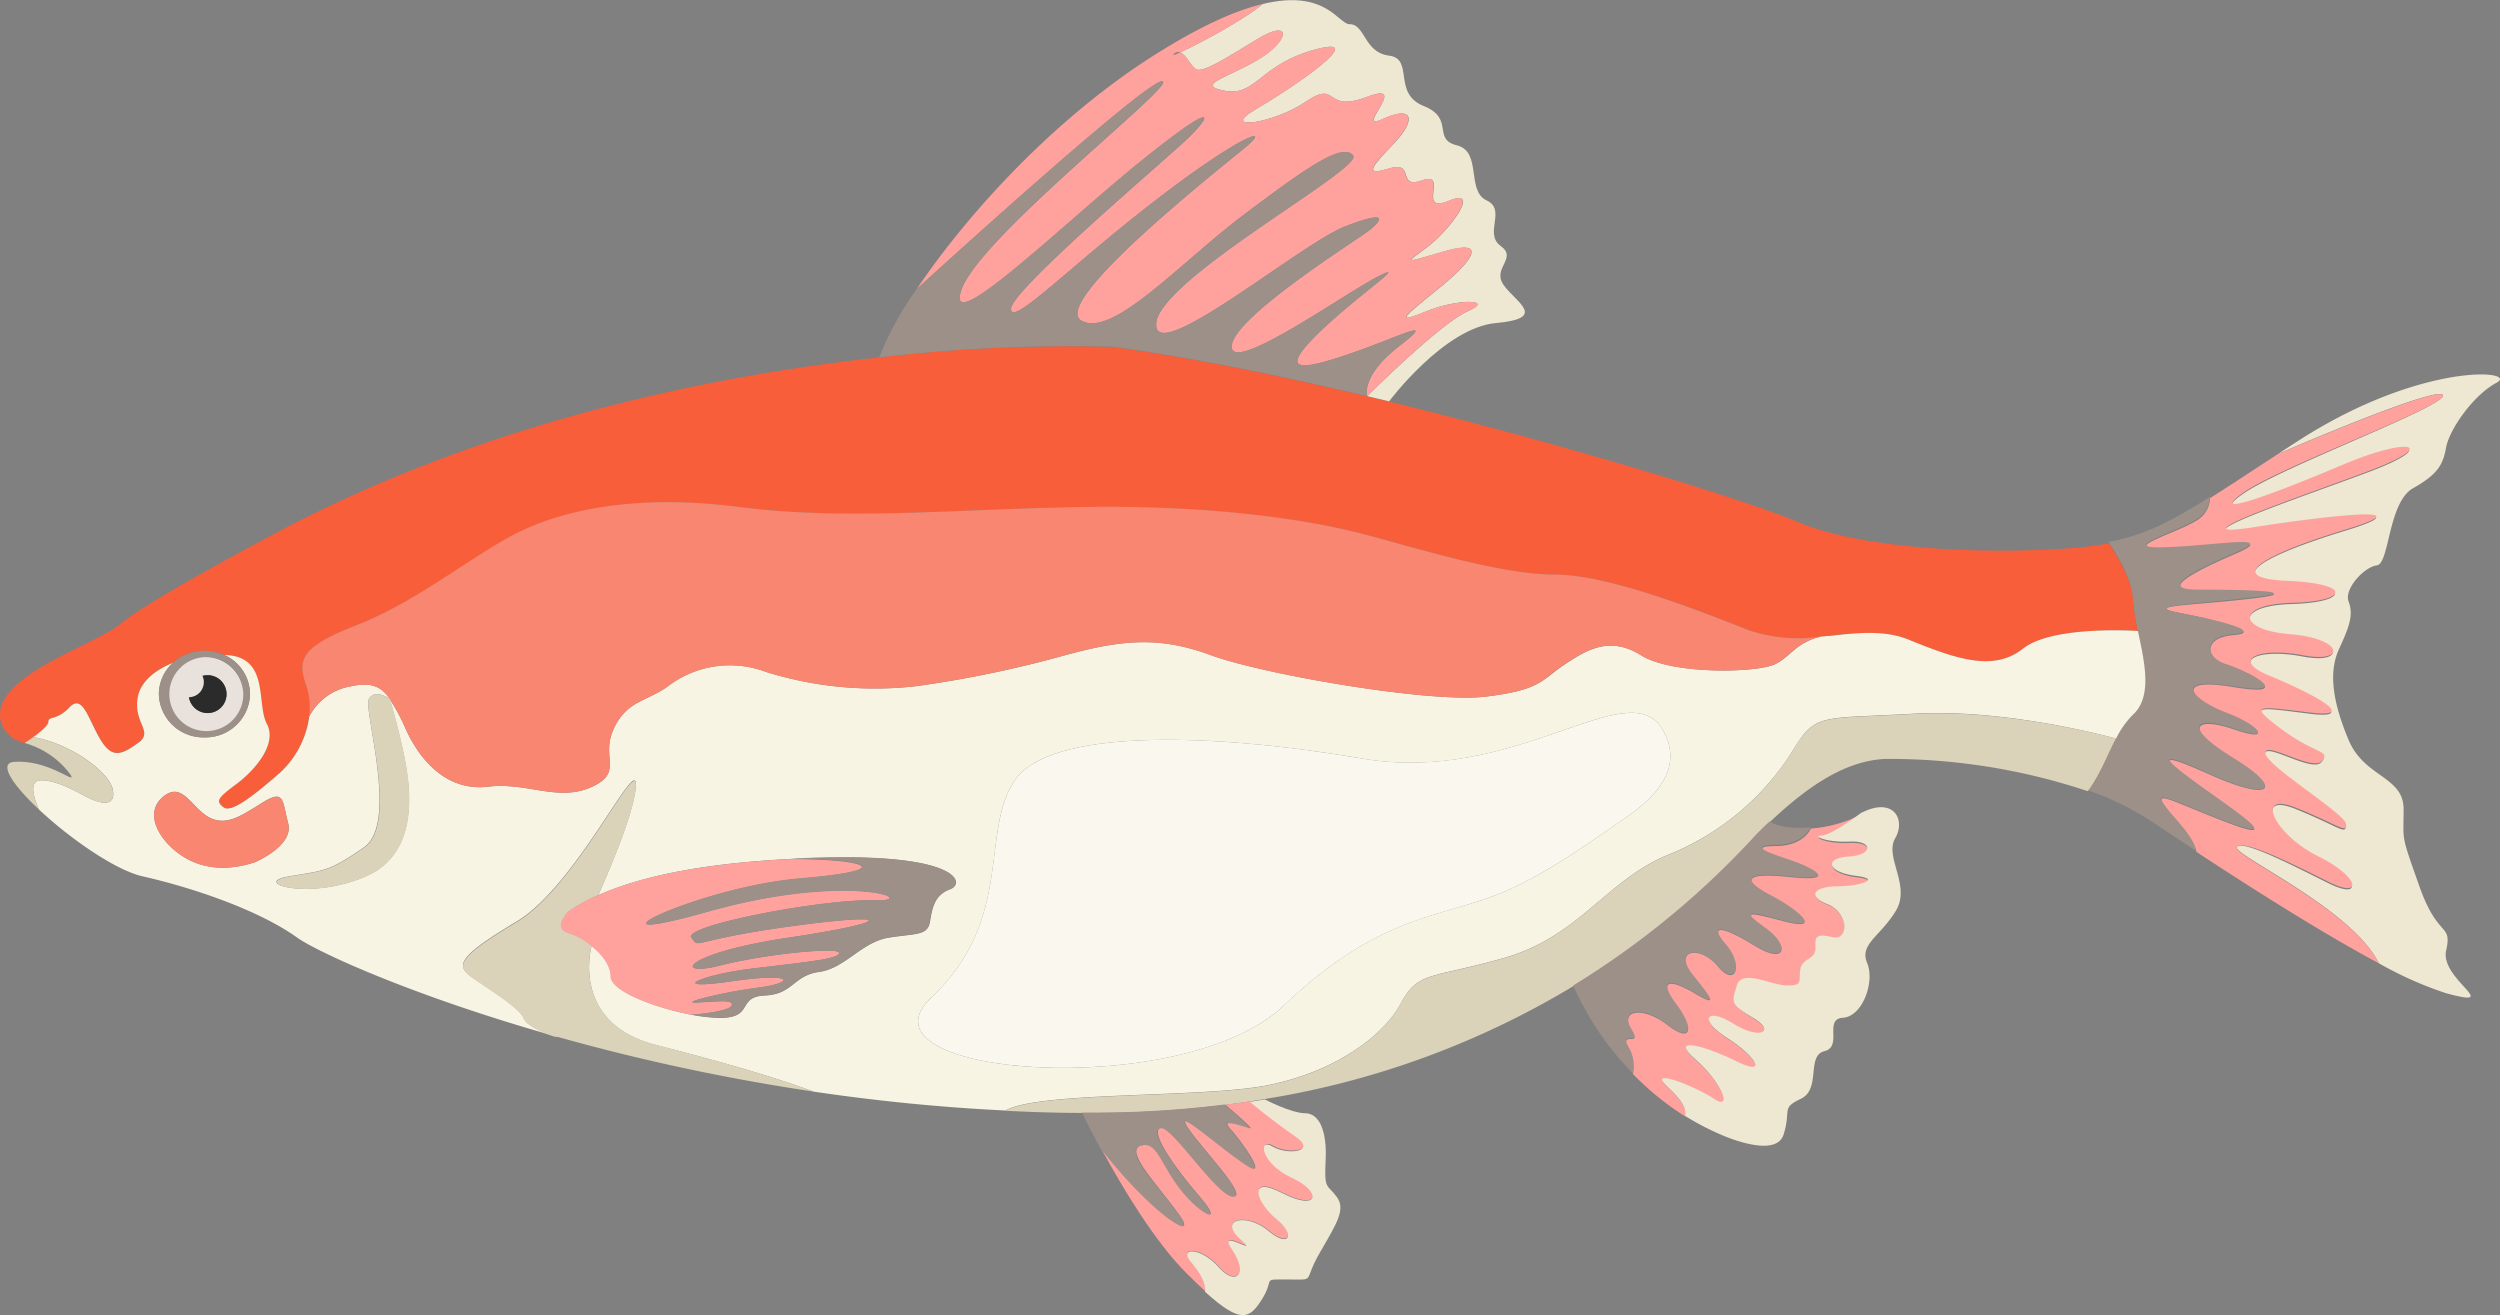 <svg xmlns="http://www.w3.org/2000/svg" viewBox="0 0 309.95 163.03"><rect x="0" y="0" width="309.95" height="163.03" fill="#808080" stroke="none"/><title>golden-orfe</title><g id="Layer_2" data-name="Layer 2"><g id="Ñëîé_2" data-name="Ñëîé 2"><path d="M309.51,47.46c-2.93,1.56-5.85,5.85-6.24,8s-1,3.32-4.1,5.07-2.92,9.37-4.48,9.56-4.1,2.92-3.51,4.49.19,2.92-1.17,5.85-.79,6.63,1.17,11.31,6.82,4.48,6.82,8.58-.39,2.93,1.95,9.55,4.1,4.49,3.32,8,7.22,7.22,0,5.27a45.67,45.67,0,0,1-8.35-3.72h0c-3.25-6.76-18.3-13.52-17.58-14.42s7,2.34,11.31,4.49,3.9-.59-1.36-3.21-8-8.11-2.74-6,6.44,3.37,6.25,2-10-7.22-10-8.78,5.85,2.34,7,1-.78-.78-5.07-4-2.73-2.79,3.71-2-.59-2.69-5.27-4.64-1.17-3.51,4.29-2.47,5-2.08-1.56-2.61-6.82-3.69.2-3.89,7.55-2.38-.59-2.73-2.73-3.31,7.22-6.35-1.37-1.84-11.51-.28,5.66-3.71,14.43-7,5.07-4.29-3.22-.78-17.06,6.83-12.38,3.51S303.27,50.38,302.88,49s-19.91,7-20.48,7.3c.8-.53,1.65-1.07,2.54-1.65C300.34,44.73,312.43,45.9,309.51,47.46Z" style="fill:#eee8d2"/><path d="M290.49,57.6c8.29-3.51,12-2.53,3.22.78s-24.57,8.58-14.43,7,21.45-2.75,11.51.28-15.35,6-7.22,6.35,7.61,2.54.59,2.73-6.8,3.36-.2,3.89,7,3.65,1.56,2.61-9,.52-4.29,2.47,11.7,5.39,5.27,4.64-8-1.2-3.71,2,6.24,2.68,5.07,4-7-2.53-7-1,9.75,7.42,10,8.78-1,.09-6.25-2-2.53,3.39,2.74,6,5.65,5.35,1.36,3.21S278.11,104,277.33,105s14.33,7.66,17.58,14.42c-6.84-3.66-15.59-9.19-22.57-13.79-.56-2.12-2.56-3.83-3.79-5.47-1.75-2.36.59-.86,7.45,1.77s2.35-.44-2.62-4-6.87-5.24.64-1.87,9.31,1.9,2.87-2-4.68-5.27.15-3.6,3.07-.5-1-2-7-4.59.89-3.27,1.76-1.9-.89-2.73-2.91-3.42.89-3.72S275,76.91,270.31,76s1-.88,8.68-1.76-1.51-1-6.44-1-.92-2.19,4.49-4.53-1.47-1-8.19-.74.73-1.75,3.36-3.36a3.37,3.37,0,0,0,1.8-2.86c2.31-1.45,5-3.24,8.38-5.44h0c.57-.25,20.09-8.65,20.48-7.3s-20.09,8.77-24.77,12.09S282.21,61.11,290.49,57.6Z" style="fill:#ffa29e"/><path d="M270.31,76c4.68.88,10.38,2.32,6.58,2.62s-3.54,2.89-.89,3.72,8.79,4,.89,2.73-5,1.72-.89,3.27,5.86,3.73,1,2-6.59-.35-.15,3.6,4.63,5.41-2.87,2-5.61-1.67-.64,1.87,9.48,6.61,2.62,4-9.2-4.13-7.45-1.77c1.23,1.64,3.23,3.35,3.79,5.47-1.94-1.27-3.76-2.48-5.35-3.55a36.52,36.52,0,0,0-8.15-4c1.55-2.09,2.4-4.47,3.49-6.53a11,11,0,0,1,2.13-3c2.43-2.29,1.4-6.57.6-10.38a25.55,25.55,0,0,1-.6-3.86c-.1-2.2-1.59-4.91-3-7,4.35-.82,7.52-2.4,12.56-5.58a3.37,3.37,0,0,1-1.8,2.86c-2.63,1.61-10.09,3.66-3.36,3.36s13.6-1.6,8.19.74-9.42,4.53-4.49,4.53,14.09.15,6.44,1S265.63,75.15,270.31,76Z" style="fill:#9d9089"/><path d="M265.06,78.23s-10.55-.74-14.25,2.19-8.39,1.24-14.24-1.14c-2.49-1-5.22-.89-8-.63a13.67,13.67,0,0,0-2.71.26,19.16,19.16,0,0,1-8.94-.76c-6.63-2.61-17.55-6.9-24-6.9s-16-2.93-23.21-4.87-19.11-3.71-34.91-3.52-29.64,1.73-43.09,0-22.82.6-28.48,3.72S51.3,74.76,44.27,77.49,36.86,81.78,38,85.1a8.16,8.16,0,0,1,.31,3.75,0,0,0,0,1,0,0,11.55,11.55,0,0,1-3.62,6.95c-2.92,2.54-6,5.08-7,4.3s-.78-1.13,1.57-2.88,5.11-5,3.8-7.46.29-8-4.68-8.52l-.61-.05a6,6,0,0,0-2.43-.52,5.8,5.8,0,0,0-3.91,1.49c-2.24.9-3.93,2.33-4.32,4.09-.73,3.36,2.05,4.39,0,5.85s-3.21,2-4.68-.44-2.19-5.7-3.8-4S6,88.75,6,89.49c0,.43-1,1.28-1.88,1.9-.57.42-1.05.73-1.05.73A4,4,0,0,1,.19,89.78C-1.75,83.93,11.51,80.22,15,77.3S33.64,66.38,33.64,66.38C60,52.23,88.49,46.55,109,44.31A203.81,203.81,0,0,1,137.79,43c9.46,1.24,20.63,3.51,31.72,6.14l2.71.65c23,5.6,45.12,12.55,50.5,14.86,8.2,3.51,23.6,4.1,33.94,3.32a44.62,44.62,0,0,0,4.79-.6c1.42,2.12,2.91,4.83,3,7A25.55,25.55,0,0,0,265.06,78.23Z" style="fill:#f85e3a"/><path d="M265.06,78.23s-10.55-.74-14.25,2.19-8.39,1.24-14.24-1.14c-2.49-1-5.22-.89-8-.63l-2.71.26c-3.2.7-3.92,2.59-5.82,3.46-2.34,1.07-12.72,1.27-16.53-1.11s-6.58-.84-9.5,1.11-2.93,3.17-9.8,4-27.65-2.77-34.09-5.15-11.11-1.87-18,0a140.45,140.45,0,0,1-18.43,3.84,45.26,45.26,0,0,1-18.72-1.76A12.65,12.65,0,0,0,82.79,85.1c-2.63,1.9-5.12,1.75-6.73,5.32s1.32,5.36-2.78,7.18-8-.65-12.72-.07-8.19-2.63-10.24-7.11a24.68,24.68,0,0,0-2-3.75c.06.21,1.09,3.7,1.76,7s2.24,12-4.79,15-14.14.79-9.57,0,5-.58,9.38-3.6S45,88,45.74,86.66s2.62,0,2.62,0c-1.11-1.61-2.38-2.12-4.92-1.56a7.15,7.15,0,0,0-5.1,3.75,0,0,0,0,1,0,0,11.55,11.55,0,0,1-3.62,6.95c-2.92,2.54-6,5.08-7,4.3s-.78-1.13,1.57-2.88,5.11-5,3.8-7.46.29-8-4.68-8.52l-.61-.05A5.36,5.36,0,0,1,31,86.06a5.51,5.51,0,0,1-5.65,5.36,5.51,5.51,0,0,1-5.65-5.36,5.26,5.26,0,0,1,1.74-3.88c-2.24.9-3.93,2.33-4.32,4.09-.73,3.36,2.05,4.39,0,5.85s-3.21,2-4.68-.44-2.19-5.7-3.8-4S6,88.75,6,89.49c0,.43-1,1.28-1.88,1.9,4.77.81,9.41,4.39,9.85,6.43s-1.1,1.9-2.49,1.33S7.54,96.8,5.12,96.74c-1.63,0-.92,2.17-.3,3.61h0c3.77,3.54,9.41,7.51,12.87,8.3,6.44,1.46,14.48,4.24,19.16,7.6,2.36,1.7,14.2,7.21,32.06,12.24l-.18-.06-.1,0-.92-.33-.31-.13c-.28-.12-.58-.25-.87-.4l-.22-.12-.29-.17-.14-.09-.13-.09-.17-.12-.14-.11a1.85,1.85,0,0,1-.28-.28.83.83,0,0,1-.11-.15.71.71,0,0,1-.11-.21c-.5-1.29-4.39-3.66-6.44-5.09s-1.76-2.52,5.56-6.9,14.77-20.48,14.77-17S74.3,110.66,74.16,111c5-2.25,12.56-3.94,23.84-4.51,1.27-.07,2.59-.12,4-.15,17-.44,17.7,3.22,15.8,3.92s-2.2,2.22-2.49,4-1.75,1.46-5.12,2-5.41,3.81-8.63,4.25-3.22,2.77-6.73,2.92-1.31,2.78-5.55,2.78a20.6,20.6,0,0,1-3.5-.39h0c-4.46-.85-10-2.92-10-4.73,0-1.37-1.1-2.79-2.43-3.84,0,0-2.74,9.59,8,12.32,5.86,1.5,13.51,3.54,19.52,5.77,7.51,1.11,15.48,1.94,23.78,2.34,4.26-2.41,24.28-1.52,32.47-3.13s14.33-6,16.52-10.1,3.66-3.07,12.88-5.7,12.72-9.65,20.18-12.73a32.44,32.44,0,0,0,15.51-12.87c2.92-4.82,3.36-4,15.06-4.67s25.08,3.09,25.08,3.09a11,11,0,0,1,2.13-3C266.89,86.32,265.86,82,265.06,78.23ZM22.23,105.87c-2.63-1.9-4.38-5.12-2-7.1s3.51,1.39,5.7,2.56,4.1-.29,6.73-1.9,2.34-.14,3.07,2.64-4.09,4.82-4.09,4.82C28.09,108.06,24.87,107.77,22.23,105.87Zm179.36-4.51-.57.38c-4.44,3.08-8.87,6.23-13.79,8.49-8,3.68-15.61,2.56-28.09,14.46s-54,8.78-43.68-1,6-20.47,10.33-26.91,24-6,43.11-2.73,32.95-10.73,37.19-3.65C208.89,95.11,205.3,98.8,201.59,101.36Z" style="fill:#f8f4e3"/><path d="M11.48,99.15c-1.39-.58-3.94-2.35-6.36-2.41-1.63,0-.92,2.17-.3,3.61-3.22-3-5.09-5.76-3.06-5.89,4.38-.29,7.75,2.92,7,1.61a10.54,10.54,0,0,0-5.71-3.95s.48-.31,1.05-.73c4.77.81,9.41,4.39,9.85,6.43S12.87,99.72,11.48,99.15Z" style="fill:#dad2b9"/><path d="M100.85,135.33a256.46,256.46,0,0,1-31.69-6.77l-.16,0-.08,0-.18-.06-.1,0-.92-.33-.31-.13c-.28-.12-.58-.25-.87-.4l-.22-.12-.29-.17-.14-.09-.13-.09-.17-.12-.14-.11a1.85,1.85,0,0,1-.28-.28.83.83,0,0,1-.11-.15.71.71,0,0,1-.11-.21c-.5-1.29-4.39-3.66-6.44-5.09s-1.76-2.52,5.56-6.9,14.77-20.48,14.77-17S74.3,110.66,74.16,111h0a21.28,21.28,0,0,0-3.65,2s-2,2.06,0,2.65a8.56,8.56,0,0,1,2.84,1.57s-2.74,9.59,8,12.32C87.19,131.06,94.84,133.1,100.85,135.33Z" style="fill:#dad2b9"/><path d="M225.81,78.91c-3.2.7-3.92,2.59-5.82,3.46-2.34,1.07-12.72,1.27-16.53-1.11s-6.58-.84-9.5,1.11-2.93,3.17-9.8,4-27.65-2.77-34.09-5.15-11.11-1.87-18,0a140.45,140.45,0,0,1-18.43,3.84,45.26,45.26,0,0,1-18.72-1.76A12.65,12.65,0,0,0,82.79,85.1c-2.63,1.9-5.12,1.75-6.73,5.32s1.32,5.36-2.78,7.18-8-.65-12.72-.07-8.19-2.63-10.24-7.11a24.68,24.68,0,0,0-2-3.75,0,0,0,0,1,0,0c-1.11-1.61-2.38-2.12-4.92-1.56a7.15,7.15,0,0,0-5.1,3.75A8.16,8.16,0,0,0,38,85.1c-1.17-3.32-.78-4.88,6.24-7.61s13.26-7.8,18.92-10.92,15-5.46,28.48-3.72,27.3.21,43.09,0,27.7,1.57,34.91,3.52,16.78,4.87,23.21,4.87,17.36,4.29,24,6.9A19.16,19.16,0,0,0,225.81,78.91Z" style="fill:#f88670"/><path d="M228.52,78.65l-2.71.26A13.67,13.67,0,0,1,228.52,78.65Z" style="fill:#f85e3a"/><path d="M262.33,91.56c-1.09,2.06-1.94,4.44-3.49,6.53a77.81,77.81,0,0,0-25-4c-5.07.17-9.83,3.49-14.42,7.83-.53.49-1,1-1.58,1.53a105.17,105.17,0,0,1-22.76,18.8,106.8,106.8,0,0,1-38.24,14c-.61.11-1.24.2-1.86.3-1,.16-2.08.3-3.14.43a129.9,129.9,0,0,1-16.1,1H134.2c-3.23,0-6.43-.11-9.57-.27,4.26-2.41,24.28-1.52,32.47-3.13s14.33-6,16.52-10.1,3.66-3.07,12.88-5.7,12.72-9.65,20.18-12.73a32.44,32.44,0,0,0,15.51-12.87c2.92-4.82,3.36-4,15.06-4.67S262.33,91.56,262.33,91.56Z" style="fill:#dad2b9"/><path d="M31.6,106.89c-3.51,1.17-6.73.88-9.37-1s-4.38-5.12-2-7.1,3.51,1.39,5.7,2.56,4.1-.29,6.73-1.9,2.34-.14,3.07,2.64S31.6,106.89,31.6,106.89Z" style="fill:#f88670"/><path d="M45.34,108.69c-7,3-14.14.79-9.57,0s5-.58,9.38-3.6S45,88,45.74,86.66s2.62,0,2.62,0a0,0,0,0,0,0,0c.06.21,1.09,3.7,1.76,7S52.37,105.68,45.34,108.69Z" style="fill:#dad2b9"/><path d="M108.34,111.62c-6.24-.19-23.7,3.12-22.61,4.62s-.41.35,12.37-1.4,13-.59-.29,1.4-14.34,4.94-8.58,3.48,14.82-2.34,14.82-1.57-4.59,1.18-10.92,1.95-10.53,2.74-2.44,1.57,7.84.19,3.35.77-10.18,2-7.55,1.86,4.59-.39,4.2.39-4.75,1.1-5,1.12h0c-4.46-.85-10-2.92-10-4.73,0-1.37-1.1-2.79-2.43-3.84a8.56,8.56,0,0,0-2.84-1.57c-2-.59,0-2.65,0-2.65a21.28,21.28,0,0,1,3.65-2h0c5-2.25,12.56-3.94,23.84-4.51,9.36,0,13.75,1.36,1.17,2.43S70.21,118,87.86,113,114.58,111.82,108.34,111.62Z" style="fill:#ffa29e"/><path d="M117.75,110.23c-1.9.71-2.2,2.22-2.49,4s-1.75,1.46-5.12,2-5.41,3.81-8.63,4.25-3.22,2.77-6.73,2.92-1.31,2.78-5.55,2.78a20.6,20.6,0,0,1-3.5-.39c.21,0,4.58-.36,5-1.12s-1.56-.58-4.2-.39S89.54,123,94,122.44s4.74-1.94-3.35-.77-3.9-.78,2.44-1.57,10.92-1.17,10.92-1.95-9.07.1-14.82,1.57-4.68-1.51,8.58-3.48,13.06-3.16.29-1.4-11.29,2.89-12.37,1.4,16.37-4.81,22.61-4.62-2.83-3.53-20.48,1.4-1.27-3.06,11.31-4.13,8.19-2.43-1.17-2.43c1.27-.07,2.59-.12,4-.15C118.92,105.87,119.65,109.53,117.75,110.23Z" style="fill:#9d9089"/><path d="M154.25,144.38c-3.3-2.24-8.79-7.11-7.07-4.58s7.58,8.59,5.63,8.59-7.61-8.88-9-8.49,1.76,4.88,4.88,8.49.19,2.43-2.34-.79-2.92-6.19-5-5.53,2.24,5,4.77,8.53-2.88.45-9.48-7.85h0c-1.28-2.34-2.18-4.15-2.49-4.81h1.54a129.9,129.9,0,0,0,16.1-1s3.35,2.83,3.14,2.93-3.93-1.46-2.57,0S157.54,146.63,154.25,144.38Z" style="fill:#9d9089"/><path d="M159,147.85c-4.54-2.34-3.07,1.31-.73,3.22s1.6,3.65-1,1.46-6.29-1.48-3.51,1-3-1.61-1,1.32.55,4.68-1.64,2.19-5-2.48-3.51-.73c1.06,1.28,1.9,2.49,1.82,3.78-.7-.64-1.48-1.39-2.36-2.27-3.91-3.91-7.86-10.51-10.36-15.09,6.6,8.3,12,11.39,9.48,7.85s-6.82-7.87-4.77-8.53,2.43,2.31,5,5.53,5.46,4.39,2.34.79-6.24-8.1-4.88-8.49,7,8.49,9,8.49-3.91-6-5.63-8.59,3.77,2.34,7.07,4.58-.47-3-1.84-4.48,2.35.1,2.57,0-3.14-2.93-3.14-2.93c1.06-.13,2.11-.27,3.14-.43,0,0,2.85,2.39,5.63,4.29s-1,2.33-2.82,1.24-1.43,2.12,2.38,3.88S163.53,150.19,159,147.85Z" style="fill:#ffa29e"/><path d="M163.63,155.31c-2.15,3.7-.39,3.32-3.9,3.32s-1.56-.2-3.32,2.53c-1.51,2.36-2.59,3-7-1,.08-1.29-.76-2.5-1.82-3.78-1.46-1.75,1.31-1.75,3.51.73s3.66.73,1.64-2.19,3.77,1.17,1-1.32.88-3.22,3.51-1,3.37.44,1-1.46-3.81-5.56.73-3.22,5-.15,1.17-1.9-4.24-5-2.38-3.88,5.6.66,2.82-1.24-5.63-4.29-5.63-4.29c.62-.1,1.25-.19,1.86-.3,0,0,3.28,1.71,5,1.71s2.72,2.15,2.53,5.85.19,2.92,1.36,4.49S165.77,151.6,163.63,155.31Z" style="fill:#eee8d2"/><path d="M221.94,108.65c-6-.63-5.85.44-2.34,2.29s6.36,4.48,1.67,3.22-5.4-1.37-2.41.78,2.69,4.68-1.31,2.24-5.85-2.73-3.6-.2,1.28,5.37-1,2.74-5.57-2-3.13,1,3.22,4.11.29,2.36-4.68-1.86-2.34,1.27,1.93,5-1.08,2.63-5.94-1.85-4.47.49-1.37.29-.4,2.14a4.74,4.74,0,0,1,.6,3.44,36.54,36.54,0,0,1-7.37-10.87,105.17,105.17,0,0,0,22.76-18.8c.53-.52,1-1,1.58-1.53.92.63,2.84.91,5.05.73,0,0-.79,2.14-4.38,2.17s-.3,1,2.2,1.85S228,109.28,221.94,108.65Z" style="fill:#9d9089"/><path d="M226.57,112.16c2.64,1,2.78,4.64.59,4.08s-2.09.16-2.07,1.48-1.73,1.17-1.88,2.63.29,1.9-1.61,1.9-5.6-2-6.24,0-.93,2.19,2,4,.87,2.78-2.42.73-4.46-.58-.8,1.76,5.07,4.82,1.22,2.92-8.53-3.22-5.17-.29,4.68,6.48,2.34,4.92-8.34-3.9-5.85-1.56c1.6,1.51,2.41,2.47,2.28,3.7a34.88,34.88,0,0,1-6.51-5.28,4.74,4.74,0,0,0-.6-3.44c-1-1.85,1.86.2.4-2.14s1.46-2.83,4.47-.49,3.42.49,1.08-2.63-.58-3,2.34-1.27,2.15.68-.29-2.36.88-3.69,3.13-1,3.21-.2,1-2.74-.39-2.24,3.6.2,4.3-.1,1.31-2.24-2.28-2,2.41-.78,1.84-1.37-1.67-3.22-3.7-2.92,2.34-2.29,2.83-1.13.35-2-5.79-1.83-2.2-1.85,4.38-2.17,4.38-2.17a16.6,16.6,0,0,0,6.23-1.73c-.21.16-3.72,2.77-4.86,2.77s.59.88,3.51.74,2.93,1.68-.14,1.86-2.64,1.94.87,2.38.3,1.31-2.34,1.31S223.94,111.13,226.57,112.16Z" style="fill:#ffa29e"/><path d="M235,113c-1.95,3.16-4.49,4.06-3.51,6.4s-.58,6.63-3,6.78,0,3.56-2.29,4.14-.39,4.68-2.92,5.9-1.17,1.32-2.15,4.44-7.8,0-7.8,0a33.12,33.12,0,0,1-4.4-2.3c.13-1.23-.68-2.19-2.28-3.7-2.49-2.34,3.51,0,5.85,1.56s1-2-2.34-4.92,1.32-1.61,5.17.29,2.44-.58-1.22-2.92-2.49-3.81.8-1.76,5.34,1,2.42-.73-2.63-1.9-2-4,4.34,0,6.24,0,1.46-.44,1.61-1.9,1.9-1.32,1.88-2.63-.13-2,2.07-1.48,2.05-3.06-.59-4.08-1.46-2.2,1.17-2.2,5.85-.87,2.34-1.31-3.94-2.2-.87-2.38,3.07-2,.14-1.86-4.68-.74-3.51-.74,4.65-2.61,4.86-2.77h0c4.09-2.15,5.65.77,4.29,3.11S237,109.86,235,113Z" style="fill:#eee8d2"/><path d="M185.47,40.05c-6.43.58-13.25,9.71-13.25,9.71l-2.71-.65S178.6,40.05,182,38.58s-1.17-1.61-5.12,0-3.07.88,1.46-2.78,6-6.14.88-4.68-5.12,1.64-2.34-.42,6.88-7.53,2.78-5.82,0-3.7-3.3-2.53-.79-2.49-4.16-1.46-1.9-.44.73-3.22,2.34-4.68-1.46-2.93S175,9.91,169.51,12s-3.49-2.19-7.59.59-10.82,3.65-6.29,1,14.48-9.36,7.46-7.46-7.31,5.85-11.26,5.12.88-1.75,4.53-4.09,3.66-4.83-.43-2.34S149.2,9,148.32,8.6c-.66-.33-1.24-1.83-2-2.1,2.22-1,8-4.1,10.22-6C164.4-1.41,165.92,3,167.33,3c1.95,0,1.76,3.51,4.89,3.9s.38,4.68,4.28,6.24,1,4.1,4.13,4.88,1.14,5.65,3.67,6.82-.39,4.1,1.76,5.66-1.17,2.73.39,4.88S191.91,39.46,185.47,40.05Z" style="fill:#eee8d2"/><path d="M176.84,38.58c-4,1.61-3.07.88,1.46-2.78s6-6.14.88-4.68-5.12,1.64-2.34-.42,6.88-7.53,2.78-5.82,0-3.7-3.3-2.53-.79-2.49-4.16-1.46-1.9-.44.73-3.22,2.34-4.68-1.46-2.93S175,9.91,169.51,12s-3.49-2.19-7.59.59-10.82,3.65-6.29,1,14.48-9.36,7.46-7.46-7.31,5.85-11.26,5.12.88-1.75,4.53-4.09,3.66-4.83-.43-2.34S149.2,9,148.32,8.6c-.66-.33-1.24-1.83-2-2.1,2.22-1,8-4.1,10.22-6-3,.71-6.88,2.34-12,5.45-13.54,8.17-24.77,20.8-30.9,29.91,0,0,28.41-25.92,30.46-25.77s-22.53,19.21-24.87,25.77,12.87-8.36,22.53-16.11,8.33-5.27,5.41-2.49S125.35,36,125.35,38.29s7.17-5.17,17.85-13.41S158,15.33,154.25,18.4,130.2,37.56,134.07,39.75s12.21-7.16,20.18-13.16,12.21-8.92,13.52-7.31-24,15.28-24.42,20.8,17.84-9.83,23.4-12,4.53-.73,3.07.44-17,10.83-17.11,14.41S167,36.17,171,34.2s-3.67,3.11-8.18,7.75-.59,3.69,5.12,1.7,10.38-4.48,5.56-.75-4,6.21-4,6.21S178.6,40.05,182,38.58,180.79,37,176.84,38.58ZM145.54,6.7a.71.71,0,0,1,.78-.2C145.64,6.8,145.3,6.91,145.54,6.7Z" style="fill:#ffa29e"/><path d="M173.48,42.9c-4.83,3.73-4,6.21-4,6.21-11.09-2.63-22.26-4.9-31.72-6.14A203.81,203.81,0,0,0,109,44.31a41,41,0,0,1,4.65-8.48S142,9.91,144.08,10.06s-22.53,19.21-24.87,25.77,12.87-8.36,22.53-16.11,8.33-5.27,5.41-2.49S125.35,36,125.35,38.29s7.17-5.17,17.85-13.41S158,15.33,154.25,18.4,130.2,37.56,134.07,39.75s12.21-7.16,20.18-13.16,12.21-8.92,13.52-7.31-24,15.28-24.42,20.8,17.84-9.83,23.4-12,4.53-.73,3.07.44-17,10.83-17.11,14.41S167,36.17,171,34.2s-3.67,3.11-8.18,7.75-.59,3.69,5.12,1.7S178.3,39.17,173.48,42.9Z" style="fill:#9d9089"/><path d="M201.59,101.36l-.57.38c-4.44,3.08-8.87,6.23-13.79,8.49-8,3.68-15.61,2.56-28.09,14.46s-54,8.78-43.68-1,6-20.47,10.33-26.91,24-6,43.11-2.73,32.95-10.73,37.19-3.65C208.89,95.11,205.3,98.8,201.59,101.36Z" style="fill:#faf8ee"/><path d="M27.77,81.21a6,6,0,0,0-2.43-.52,5.8,5.8,0,0,0-3.91,1.49,5.26,5.26,0,0,0-1.74,3.88,5.51,5.51,0,0,0,5.65,5.36A5.51,5.51,0,0,0,31,86.06,5.36,5.36,0,0,0,27.77,81.21Zm-2.43,9.43a4.59,4.59,0,1,1,4.83-4.58A4.71,4.71,0,0,1,25.34,90.64Z" style="fill:#9d9089"/><path d="M25.34,81.47a4.59,4.59,0,1,0,4.83,4.59A4.71,4.71,0,0,0,25.34,81.47Zm.4,6.93a2.35,2.35,0,1,1,2.35-2.34A2.34,2.34,0,0,1,25.74,88.4Z" style="fill:#e9e2dc"/><path d="M28.09,86.06a2.35,2.35,0,1,1-2.35-2.35A2.35,2.35,0,0,1,28.09,86.06Z" style="fill:#2b2b2b"/><path d="M21.53,84.57a1.87,1.87,0,1,1,1.87,1.87A1.87,1.87,0,0,1,21.53,84.57Z" style="fill:#e9e2dc"/></g></g></svg>